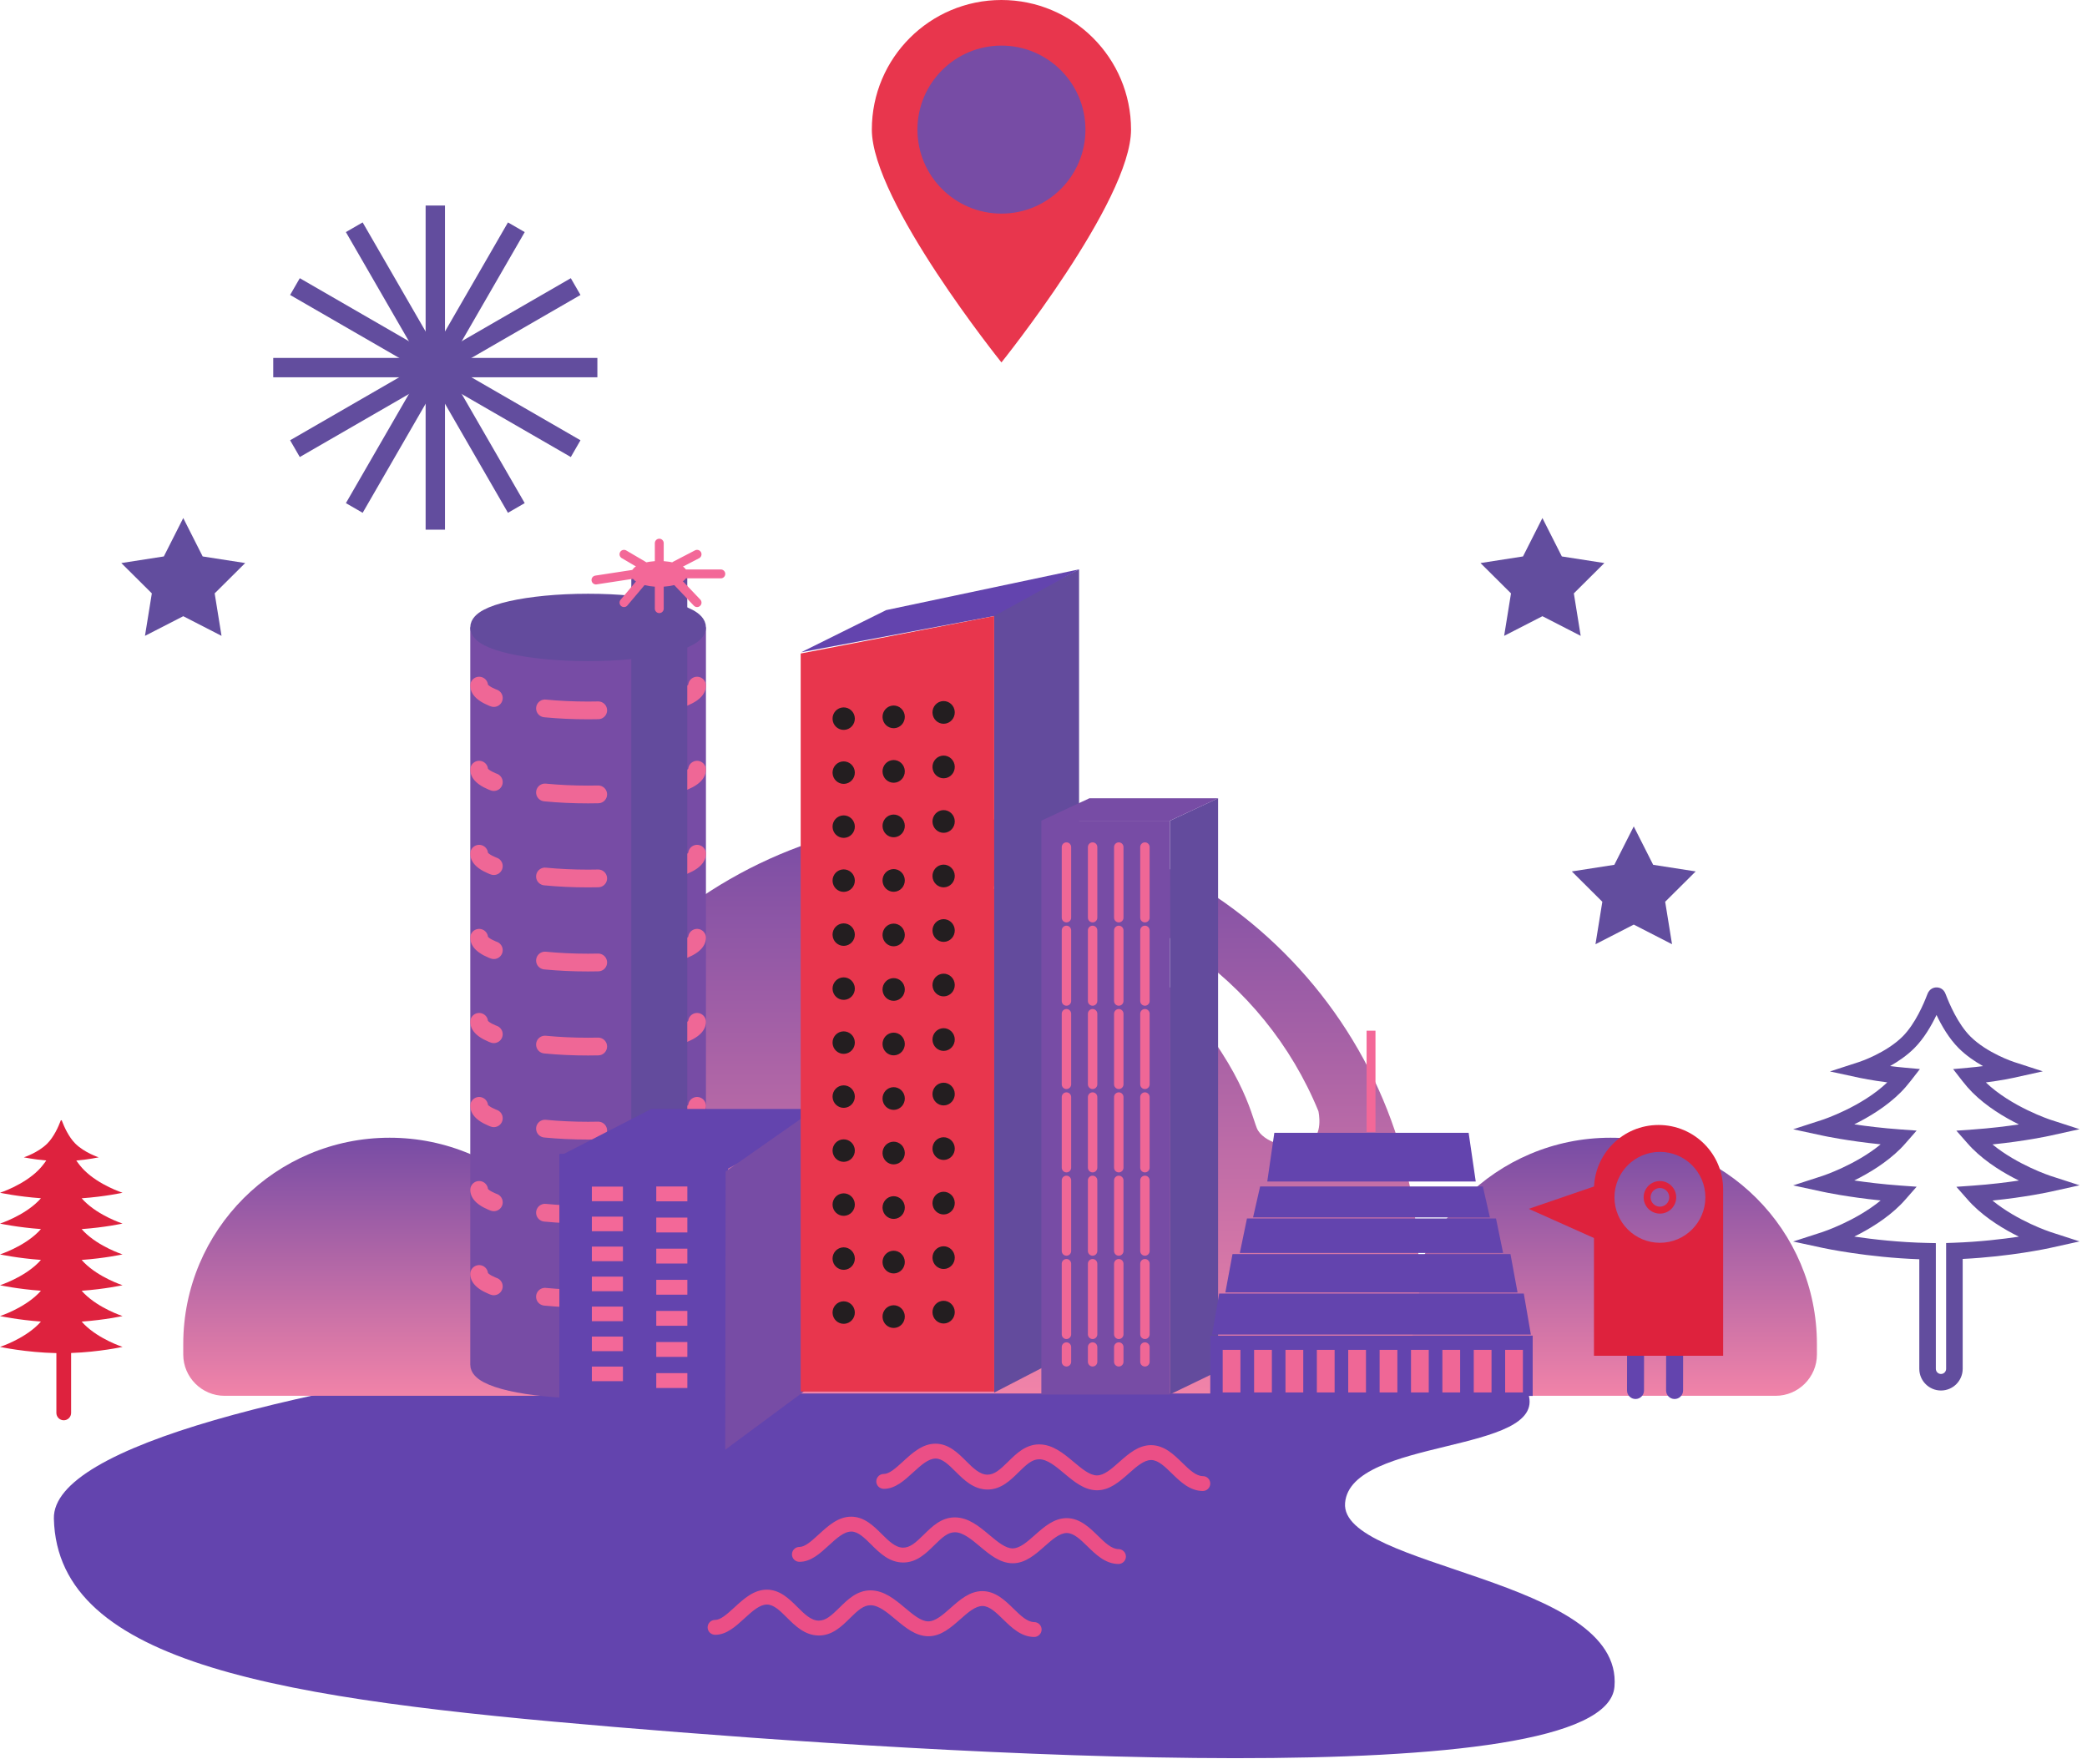 <?xml version="1.0" encoding="utf-8"?>
<!-- Generator: Adobe Illustrator 22.1.0, SVG Export Plug-In . SVG Version: 6.00 Build 0)  -->
<svg width="368px" height="311px" version="1.1" id="Layer_1" xmlns="http://www.w3.org/2000/svg" xmlns:xlink="http://www.w3.org/1999/xlink" x="0px" y="0px"
	 viewBox="0 0 368 311" style="enable-background:new 0 0 368 311;" xml:space="preserve">
<style type="text/css">
	.st0{fill:#6344AE;}
	.st1{fill:url(#XMLID_5_);}
	.st2{fill:url(#XMLID_6_);}
	.st3{fill:url(#XMLID_7_);}
	.st4{fill:#634B9D;}
	.st5{fill:#774CA5;}
	
		.st6{fill:#774CA5;stroke:#EF6796;stroke-width:1.66;stroke-linecap:round;stroke-miterlimit:10;stroke-dasharray:12.453,2.24;}
	.st7{fill:#774CA5;stroke:#774CA5;stroke-width:3.132;stroke-miterlimit:10;}
	.st8{fill:none;stroke:#EF6796;stroke-width:3.132;stroke-linecap:round;stroke-miterlimit:10;stroke-dasharray:9.396,9.23;}
	.st9{fill:#634B9D;stroke:#634B9D;stroke-width:3.132;stroke-miterlimit:10;}
	.st10{fill:#634B9D;stroke:#634B9D;stroke-width:1.566;stroke-miterlimit:10;}
	.st11{fill:#F36898;stroke:#F36898;stroke-width:1.566;stroke-miterlimit:10;}
	.st12{fill:#FFFFFF;stroke:#F36898;stroke-width:1.566;stroke-linecap:round;stroke-miterlimit:10;}
	.st13{fill:#FFFFFF;stroke:#EF6796;stroke-width:3.132;stroke-miterlimit:10;}
	.st14{fill:#FFFFFF;stroke:#F36898;stroke-width:1.566;stroke-miterlimit:10;}
	.st15{fill:#624D9E;}
	.st16{fill:#DE223E;}
	.st17{fill:#6344AE;stroke:#6344AE;stroke-width:3.132;}
	.st18{fill:#6344AE;stroke:#F36898;stroke-width:2.573;}
	.st19{fill:#6344AE;stroke:#F36898;stroke-width:2.62;}
	.st20{fill:#EB4F86;}
	.st21{fill:#DE223D;}
	.st22{fill:#E8364D;}
	.st23{fill:#231E20;}
</style>
<path id="XMLID_777_" class="st0" d="M240.095,230.388c-52.65-4.438-231.205,11.502-230.595,37.378
	c0.61,25.876,40.574,31.827,98.766,36.731s174.792,12.15,176.413-7.082c1.621-19.232-48.474-20.872-47.502-32.41
	c0.973-11.539,35.611-8.62,32.319-19.227C266.204,235.171,265.034,232.49,240.095,230.388z"/>
<linearGradient id="XMLID_5_" gradientUnits="userSpaceOnUse" x1="68.703" y1="246.113" x2="68.703" y2="200.608">
	<stop  offset="0" style="stop-color:#F183A8"/>
	<stop  offset="1" style="stop-color:#774CA5"/>
</linearGradient>
<path id="XMLID_775_" class="st1" d="M68.703,200.608c-20.098,0-36.39,16.293-36.39,36.39v1.837
	c0,4.003,3.275,7.278,7.278,7.278h58.225c4.003,0,7.278-3.275,7.278-7.278v-1.837
	C105.094,216.901,88.801,200.608,68.703,200.608z"/>
<linearGradient id="XMLID_6_" gradientUnits="userSpaceOnUse" x1="283.987" y1="246.113" x2="283.987" y2="200.608">
	<stop  offset="0" style="stop-color:#F183A8"/>
	<stop  offset="1" style="stop-color:#774CA5"/>
</linearGradient>
<path id="XMLID_773_" class="st2" d="M283.987,200.608c-20.098,0-36.39,16.293-36.39,36.39v1.837
	c0,4.003,3.275,7.278,7.278,7.278h58.225c4.003,0,7.278-3.275,7.278-7.278v-1.837
	C320.377,216.901,304.085,200.608,283.987,200.608z"/>
<linearGradient id="XMLID_7_" gradientUnits="userSpaceOnUse" x1="169.09" y1="245.711" x2="169.09" y2="144.263">
	<stop  offset="0" style="stop-color:#F183A8"/>
	<stop  offset="1" style="stop-color:#774CA5"/>
</linearGradient>
<path id="XMLID_763_" class="st3" d="M169.09,144.263c-44.806,0-81.127,36.322-81.127,81.127v4.095
	c0,8.924,7.301,16.225,16.225,16.225h129.804c8.924,0,16.225-7.301,16.225-16.225v-4.095
	C250.217,180.585,213.895,144.263,169.09,144.263z M230.543,201.648c-2.984,1.243-7.936-0.26-8.931-2.747
	c-0.995-2.486-2.696-11.17-14.879-24.347c-12.183-13.177-33.386-18.305-33.386-18.305
	c26.707,0,49.586,16.391,59.125,39.662C232.472,195.911,233.526,200.405,230.543,201.648z"/>
<polyline class="st4" points="175.303,108.137 190.272,100.388 190.272,101.56 190.272,237.804 175.303,245.55 "/>
<g>
	<g>
		<rect x="183.619" y="144.707" class="st5" width="22.692" height="101.186"/>
		<g>
			<line class="st6" x1="197.274" y1="149.356" x2="197.274" y2="240.116"/>
			<line class="st6" x1="192.659" y1="149.356" x2="192.659" y2="240.116"/>
			<line class="st6" x1="188.047" y1="149.356" x2="188.047" y2="240.116"/>
			<line class="st6" x1="201.883" y1="149.356" x2="201.883" y2="240.116"/>
		</g>
	</g>
	<polyline class="st4" points="206.311,144.707 214.785,140.75 214.785,169.975 214.785,241.775 206.311,245.862 	"/>
	<polygon class="st5" points="214.785,140.754 192.093,140.754 183.619,144.707 206.311,144.707 	"/>
	<polygon class="st0" points="190.272,100.388 156.252,107.577 141.284,115.003 175.303,108.623 	"/>
</g>
<g>
	<path class="st7" d="M122.914,110.63v129.985c0,2.418-8.599,4.378-19.216,4.378c-10.612,0-19.21-1.959-19.21-4.378
		V110.63"/>
	<path class="st8" d="M122.914,150.53c0,2.418-8.599,4.371-19.216,4.371c-10.612,0-19.21-1.953-19.21-4.371"/>
	<path class="st8" d="M122.914,165.348c0,2.417-8.599,4.376-19.216,4.376c-10.612,0-19.21-1.959-19.21-4.376"/>
	<path class="st8" d="M122.914,180.172c0,2.416-8.599,4.369-19.216,4.369c-10.612,0-19.21-1.953-19.21-4.369"/>
	<path class="st8" d="M122.914,194.987c0,2.417-8.599,4.374-19.216,4.374c-10.612,0-19.21-1.957-19.21-4.374"/>
	<path class="st8" d="M122.914,209.808c0,2.416-8.599,4.378-19.216,4.378c-10.612,0-19.21-1.962-19.21-4.378"/>
	<path class="st8" d="M122.914,224.632c0,2.413-8.599,4.368-19.216,4.368c-10.612,0-19.21-1.956-19.21-4.368"/>
	<path class="st8" d="M122.914,135.711c0,2.417-8.599,4.376-19.216,4.376c-10.612,0-19.21-1.959-19.21-4.376"/>
	<path class="st8" d="M122.914,120.889c0,2.421-8.599,4.376-19.216,4.376c-10.612,0-19.21-1.954-19.21-4.376"/>
	<path class="st9" d="M122.914,110.63c0,2.417-8.599,4.373-19.216,4.373c-10.612,0-19.21-1.956-19.21-4.373
		c0-2.42,8.599-4.373,19.21-4.373C114.315,106.257,122.914,108.21,122.914,110.63z"/>
	<path class="st10" d="M120.402,101.192v142.067c0,0.822-1.857,1.487-4.152,1.487c-2.29,0-4.149-0.665-4.149-1.487
		V101.192"/>
	<path class="st11" d="M120.402,101.192c0,0.82-1.857,1.492-4.152,1.492c-2.29,0-4.149-0.671-4.149-1.492
		c0-0.823,1.86-1.487,4.149-1.487C118.546,99.705,120.402,100.368,120.402,101.192z"/>
	<line class="st12" x1="116.25" y1="99.705" x2="116.25" y2="95.769"/>
	<line class="st12" x1="120.402" y1="101.192" x2="127.102" y2="101.192"/>
	<line class="st12" x1="112.101" y1="101.192" x2="105.086" y2="102.267"/>
	<line class="st12" x1="116.25" y1="102.683" x2="116.25" y2="107.319"/>
	<line class="st12" x1="119.119" y1="102.267" x2="122.914" y2="106.257"/>
	<line class="st12" x1="113.387" y1="102.267" x2="110.025" y2="106.257"/>
	<line class="st12" x1="113.387" y1="99.705" x2="110.025" y2="97.733"/>
	<line class="st12" x1="119.119" y1="99.705" x2="122.914" y2="97.733"/>
</g>
<g>
	<polygon class="st0" points="258.965,199.742 224.702,199.742 223.456,208.331 260.218,208.331 	"/>
	<rect x="213.406" y="235.506" class="st0" width="56.85" height="10.63"/>
	<polygon class="st0" points="268.69,228.079 214.974,228.079 213.724,235.314 269.937,235.314 	"/>
	<polygon class="st0" points="266.338,221.12 217.327,221.12 216.068,227.886 267.588,227.886 	"/>
	<polygon class="st0" points="263.79,214.847 219.877,214.847 218.618,220.927 265.043,220.927 	"/>
	<polygon class="st0" points="261.471,209.196 222.197,209.196 220.953,214.652 262.714,214.652 	"/>
	<g>
		<line class="st13" x1="261.435" y1="245.521" x2="261.435" y2="238.011"/>
		<line class="st13" x1="255.9" y1="245.521" x2="255.9" y2="238.011"/>
		<line class="st13" x1="250.366" y1="245.521" x2="250.366" y2="238.011"/>
		<line class="st13" x1="244.832" y1="245.521" x2="244.832" y2="238.011"/>
		<line class="st13" x1="239.298" y1="245.521" x2="239.298" y2="238.011"/>
		<line class="st13" x1="233.767" y1="245.521" x2="233.767" y2="238.011"/>
		<line class="st13" x1="228.236" y1="245.521" x2="228.236" y2="238.011"/>
		<line class="st13" x1="222.702" y1="245.521" x2="222.702" y2="238.011"/>
		<line class="st13" x1="217.161" y1="245.521" x2="217.161" y2="238.011"/>
		<line class="st13" x1="266.969" y1="245.521" x2="266.969" y2="238.011"/>
	</g>
	<line class="st14" x1="241.755" y1="199.588" x2="241.755" y2="181.734"/>
</g>
<path id="XMLID_414_" class="st15" d="M342.254,245.179c-2.108,0-3.824-1.716-3.824-3.824v-19.319
	c-9.14-0.325-16.614-1.915-16.944-1.985l-5.301-1.142l5.161-1.672c0.064-0.021,5.83-1.917,10.272-5.57
	c-5.826-0.593-9.93-1.468-10.131-1.512l-5.3-1.143l5.16-1.671c0.064-0.021,5.83-1.917,10.272-5.57
	c-5.826-0.592-9.93-1.468-10.131-1.511l-5.301-1.142l5.161-1.672c0.069-0.023,6.912-2.273,11.434-6.598
	c-2.838-0.365-4.714-0.765-4.816-0.787l-5.295-1.141l5.154-1.673c0.047-0.015,4.732-1.559,7.673-4.5
	c2.23-2.23,3.758-5.87,4.311-7.332c0.404-1.189,1.292-1.311,1.657-1.311c0.452,0,1.266,0.165,1.642,1.266
	c0.579,1.528,2.104,5.155,4.327,7.377c2.942,2.942,7.627,4.485,7.674,4.5l5.096,1.654l-5.231,1.158
	c-0.101,0.022-1.967,0.431-4.811,0.8c4.52,4.318,11.352,6.564,11.422,6.587l5.105,1.654l-5.239,1.158
	c-0.199,0.044-4.276,0.936-10.119,1.529c4.44,3.643,10.188,5.533,10.253,5.554l5.104,1.653l-5.238,1.159
	c-0.199,0.044-4.276,0.937-10.12,1.529c4.441,3.643,10.19,5.534,10.254,5.555l5.104,1.653l-5.238,1.159
	c-0.29,0.064-6.888,1.506-15.371,1.93v19.377C346.077,243.464,344.362,245.179,342.254,245.179z M326.963,218.039
	c3.297,0.486,7.954,1.02,12.954,1.121l1.429,0.029v22.168c0,0.499,0.407,0.906,0.907,0.906
	c0.499,0,0.906-0.406,0.906-0.906v-22.183l1.407-0.05c4.439-0.156,8.48-0.632,11.423-1.071
	c-2.554-1.259-5.691-3.131-8.197-5.636c-0.302-0.302-0.594-0.621-0.88-0.947l-1.947-2.21l2.939-0.208
	c3.104-0.22,5.897-0.567,8.085-0.894c-2.554-1.259-5.691-3.131-8.197-5.636c-0.302-0.302-0.594-0.621-0.88-0.947
	l-1.947-2.211l2.938-0.208c3.108-0.221,5.901-0.567,8.087-0.894c-2.555-1.259-5.692-3.131-8.198-5.636
	c-0.585-0.585-1.16-1.242-1.758-2.01l-1.642-2.108l2.661-0.241c0.934-0.084,1.812-0.183,2.612-0.286
	c-1.438-0.81-2.992-1.865-4.297-3.171c-1.69-1.689-2.996-3.938-3.906-5.849c-0.91,1.913-2.216,4.161-3.906,5.85
	c-1.3,1.3-2.846,2.352-4.279,3.16c0.8,0.102,1.675,0.2,2.604,0.284l2.656,0.242l-1.637,2.105
	c-0.601,0.773-1.179,1.435-1.767,2.022c-2.497,2.497-5.624,4.365-8.174,5.624c2.194,0.324,4.986,0.668,8.076,0.891
	l2.922,0.211l-1.931,2.204c-0.29,0.332-0.587,0.657-0.894,0.964c-2.497,2.497-5.624,4.366-8.174,5.624
	c2.193,0.324,4.986,0.669,8.076,0.892l2.925,0.211l-1.935,2.205c-0.29,0.331-0.586,0.655-0.892,0.962
	C332.637,214.912,329.512,216.78,326.963,218.039z"/>
<polygon id="XMLID_413_" class="st15" points="271.974,91.343 275.399,98.113 282.895,99.278 277.515,104.626 
	278.724,112.116 271.974,108.651 265.225,112.116 266.434,104.626 261.054,99.278 268.55,98.113 "/>
<polygon id="XMLID_405_" class="st15" points="288.079,145.717 291.504,152.487 299,153.651 293.62,159 
	294.829,166.489 288.079,163.025 281.33,166.489 282.539,159 277.159,153.651 284.655,152.487 "/>
<polygon id="XMLID_404_" class="st15" points="32.313,91.343 35.737,98.113 43.234,99.278 37.853,104.626 39.062,112.116 
	32.313,108.651 25.563,112.116 26.773,104.626 21.392,99.278 28.889,98.113 "/>
<g id="XMLID_397_">
	<rect id="XMLID_403_" x="75.051" y="36.241" class="st15" width="3.413" height="57.154"/>
	
		<rect id="XMLID_402_" x="75.051" y="36.241" transform="matrix(0.866 -0.5 0.5 0.866 -22.125 47.062)" class="st15" width="3.413" height="57.154"/>
	
		<rect id="XMLID_401_" x="75.051" y="36.241" transform="matrix(0.5 -0.866 0.866 0.5 -17.755 98.882)" class="st15" width="3.413" height="57.154"/>
	
		<rect id="XMLID_400_" x="75.051" y="36.241" transform="matrix(4.423401e-11 -1 1 4.423401e-11 11.94 141.575)" class="st15" width="3.413" height="57.154"/>
	
		<rect id="XMLID_399_" x="75.051" y="36.241" transform="matrix(-0.5 -0.866 0.866 -0.5 59.002 163.7)" class="st15" width="3.413" height="57.154"/>
	
		<rect id="XMLID_398_" x="75.051" y="36.241" transform="matrix(-0.866 -0.5 0.5 -0.866 110.822 159.33)" class="st15" width="3.413" height="57.154"/>
</g>
<path id="XMLID_389_" class="st16" d="M14.849,211.768c-0.154-0.154-0.303-0.317-0.449-0.483
	c4.117-0.292,7.21-0.976,7.21-0.976s-4.11-1.326-6.762-3.978c-0.51-0.51-0.975-1.095-1.395-1.705
	c2.286-0.192,3.952-0.561,3.952-0.561s-2.511-0.81-4.13-2.43c-1.182-1.182-1.975-3.01-2.318-3.912
	c-0.045-0.119-0.051-0.199-0.152-0.199c-0.101,0-0.104,0.072-0.147,0.184c-0.34,0.897-1.135,2.738-2.324,3.926
	c-1.62,1.62-4.13,2.43-4.13,2.43s1.679,0.361,3.956,0.555c-0.421,0.612-0.887,1.199-1.399,1.711
	C4.11,208.984,0,210.309,0,210.309s3.119,0.672,7.217,0.968c-0.148,0.169-0.299,0.334-0.455,0.491
	C4.11,214.419,0,215.745,0,215.745s3.119,0.672,7.217,0.968c-0.148,0.169-0.299,0.334-0.455,0.491
	C4.11,219.856,0,221.181,0,221.181s3.119,0.672,7.217,0.968c-0.148,0.169-0.299,0.334-0.455,0.491
	C4.11,225.292,0,226.617,0,226.617s3.119,0.672,7.217,0.968c-0.148,0.169-0.299,0.334-0.455,0.491
	C4.11,230.727,0,232.053,0,232.053s3.119,0.672,7.217,0.968c-0.148,0.169-0.299,0.334-0.455,0.491
	C4.11,236.163,0,237.489,0,237.489s4.584,0.987,9.941,1.095v10.544c0,0.718,0.582,1.299,1.299,1.299
	c0.718,0,1.299-0.582,1.299-1.299v-10.564c5.011-0.176,9.072-1.075,9.072-1.075s-4.11-1.326-6.762-3.978
	c-0.154-0.154-0.303-0.317-0.449-0.483c4.117-0.292,7.21-0.976,7.21-0.976s-4.11-1.326-6.762-3.978
	c-0.154-0.154-0.303-0.317-0.449-0.483c4.117-0.292,7.21-0.976,7.21-0.976s-4.11-1.326-6.762-3.978
	c-0.154-0.154-0.303-0.317-0.449-0.483c4.117-0.292,7.21-0.976,7.21-0.976s-4.11-1.326-6.762-3.978
	c-0.154-0.154-0.303-0.317-0.449-0.483c4.117-0.292,7.21-0.976,7.21-0.976S17.501,214.419,14.849,211.768z"/>
<g>
	<polyline class="st17" points="99.796,205.029 115.224,197.101 142.237,197.101 127.275,204.853 	"/>
	<g>
		<polyline class="st17" points="100.112,254.575 126.806,254.575 126.806,205.017 100.199,205.017 100.199,254.575 		"/>
		<g>
			<line class="st18" x1="109.843" y1="210.512" x2="104.363" y2="210.512"/>
			<line class="st18" x1="104.363" y1="215.806" x2="109.843" y2="215.806"/>
			<line class="st18" x1="104.363" y1="242.245" x2="109.843" y2="242.245"/>
			<line class="st18" x1="104.363" y1="236.956" x2="109.843" y2="236.956"/>
			<line class="st18" x1="104.363" y1="231.669" x2="109.843" y2="231.669"/>
			<line class="st18" x1="104.363" y1="226.385" x2="109.843" y2="226.385"/>
			<line class="st18" x1="104.363" y1="221.091" x2="109.843" y2="221.091"/>
		</g>
		<g>
			<line class="st19" x1="115.72" y1="210.512" x2="121.2" y2="210.512"/>
			<line class="st19" x1="115.72" y1="215.998" x2="121.2" y2="215.998"/>
			<line class="st19" x1="115.72" y1="243.426" x2="121.2" y2="243.426"/>
			<line class="st19" x1="115.72" y1="237.94" x2="121.2" y2="237.94"/>
			<line class="st19" x1="115.72" y1="232.454" x2="121.2" y2="232.454"/>
			<line class="st19" x1="115.72" y1="226.972" x2="121.2" y2="226.972"/>
			<line class="st19" x1="115.72" y1="221.478" x2="121.2" y2="221.478"/>
		</g>
	</g>
	<polygon class="st5" points="142.731,244.623 127.876,255.626 127.95,206.567 142.731,196.209 	"/>
</g>
<path id="XMLID_380_" class="st20" d="M182.344,288.634c-2.294-0.013-3.974-1.654-5.457-3.101
	c-1.24-1.21-2.407-2.35-3.642-2.359c-1.276,0-2.558,1.136-3.917,2.338c-1.675,1.479-3.394,2.997-5.636,2.997
	c-2.242-0.015-4.041-1.52-5.781-2.975c-1.462-1.225-2.966-2.484-4.39-2.494c-1.251,0-2.215,0.866-3.657,2.291
	c-1.446,1.428-3.086,3.046-5.478,3.047c-2.473-0.018-4.155-1.693-5.64-3.171c-1.179-1.173-2.292-2.282-3.497-2.291
	c-1.302,0-2.585,1.172-3.943,2.41c-1.593,1.461-3.193,2.928-5.201,2.928c-0.752-0.006-1.337-0.598-1.331-1.321
	c0.003-0.378,0.168-0.738,0.454-0.985c0.237-0.205,0.543-0.318,0.86-0.318c0.944,0,2.006-0.913,3.406-2.201
	c1.687-1.544,3.425-3.136,5.739-3.136c2.312,0.017,3.933,1.63,5.362,3.052c1.24,1.234,2.41,2.4,3.772,2.409
	c1.242,0,2.208-0.865,3.654-2.288c1.448-1.429,3.089-3.049,5.48-3.049c2.404,0.017,4.276,1.583,6.088,3.098
	c1.448,1.214,2.817,2.36,4.086,2.371c1.28,0,2.621-1.19,3.918-2.341c1.666-1.472,3.388-2.994,5.636-2.994
	c2.328,0.015,4.008,1.655,5.491,3.103c1.243,1.212,2.409,2.348,3.641,2.359c0.352,0.002,0.681,0.14,0.926,0.389
	c0.246,0.25,0.38,0.58,0.378,0.931c-0.005,0.719-0.593,1.301-1.31,1.303L182.344,288.634z M197.215,275.766
	c-2.295-0.015-3.975-1.655-5.457-3.101c-1.237-1.208-2.406-2.35-3.642-2.359c-1.277,0-2.558,1.136-3.916,2.338
	c-1.673,1.478-3.394,2.997-5.639,2.997c-2.244-0.017-4.044-1.524-5.786-2.982
	c-1.46-1.222-2.961-2.476-4.383-2.487c-1.251,0-2.215,0.866-3.657,2.291c-1.446,1.426-3.086,3.046-5.478,3.046
	c-2.468-0.017-4.152-1.69-5.638-3.168c-1.181-1.175-2.295-2.284-3.499-2.292c-1.305,0-2.589,1.173-3.949,2.416
	c-1.584,1.452-3.185,2.921-5.194,2.921c-0.38-0.003-0.709-0.142-0.954-0.39c-0.246-0.25-0.38-0.58-0.378-0.931
	c0.002-0.378,0.168-0.737,0.454-0.984c0.237-0.205,0.541-0.319,0.854-0.319c0.954,0.002,2.015-0.911,3.412-2.201
	c1.691-1.547,3.427-3.136,5.738-3.136c2.311,0.017,3.933,1.63,5.363,3.053c1.241,1.234,2.412,2.398,3.769,2.409
	c1.243,0,2.21-0.866,3.656-2.289c1.448-1.429,3.089-3.049,5.482-3.049c2.4,0.017,4.272,1.583,6.082,3.098
	c1.457,1.219,2.824,2.362,4.09,2.371c1.277,0,2.559-1.136,3.916-2.338c1.666-1.473,3.388-2.998,5.636-2.998
	c2.329,0.017,4.01,1.657,5.492,3.103c1.237,1.208,2.406,2.35,3.641,2.359c0.723,0.004,1.308,0.597,1.303,1.319
	c-0.006,0.719-0.594,1.303-1.31,1.304L197.215,275.766z M212.086,262.896c-2.294-0.013-3.974-1.654-5.457-3.101
	c-1.237-1.208-2.405-2.348-3.641-2.359c-1.28,0-2.561,1.137-3.918,2.341c-1.672,1.475-3.393,2.994-5.636,2.994
	c-2.247-0.015-4.048-1.523-5.789-2.981c-1.454-1.219-2.958-2.478-4.382-2.488c-1.25,0-2.214,0.866-3.657,2.292
	c-1.446,1.427-3.086,3.046-5.481,3.046c-2.468-0.017-4.152-1.693-5.637-3.171c-1.179-1.173-2.292-2.282-3.497-2.291
	c-1.3,0-2.581,1.169-3.937,2.404c-1.595,1.464-3.196,2.934-5.207,2.934c-0.752-0.006-1.337-0.598-1.331-1.321
	c0.003-0.378,0.168-0.737,0.453-0.984c0.239-0.206,0.544-0.319,0.862-0.319c0.944,0,2.006-0.913,3.406-2.201
	c1.689-1.545,3.427-3.136,5.739-3.136c2.312,0.017,3.933,1.63,5.362,3.052c1.239,1.234,2.41,2.399,3.77,2.41
	c1.242,0,2.209-0.866,3.656-2.289c1.448-1.429,3.086-3.049,5.483-3.049c2.402,0.017,4.273,1.583,6.084,3.098
	c1.453,1.217,2.821,2.362,4.088,2.371c1.277,0,2.559-1.137,3.916-2.341c1.666-1.472,3.388-2.994,5.636-2.994
	c2.327,0.015,4.007,1.655,5.489,3.101c1.24,1.21,2.409,2.351,3.644,2.36c0.723,0.004,1.307,0.597,1.303,1.319
	c-0.005,0.719-0.593,1.301-1.31,1.303L212.086,262.896z"/>
<g id="XMLID_359_">
	<g id="XMLID_370_">
		<path id="XMLID_371_" class="st0" d="M295.28,246.677h-0.004c-0.829-0.003-1.498-0.676-1.495-1.504l0.018-17.507
			c0.003-0.826,0.673-1.493,1.498-1.493h0.005c0.828,0.003,1.496,0.676,1.493,1.504l-0.018,17.507
			C296.775,246.01,296.105,246.677,295.28,246.677z"/>
	</g>
	<g id="XMLID_368_">
		<path id="XMLID_369_" class="st0" d="M288.39,246.677h-0.005c-0.828-0.003-1.496-0.676-1.493-1.504l0.018-17.507
			c0.003-0.826,0.673-1.493,1.498-1.493h0.005c0.828,0.003,1.496,0.676,1.493,1.504l-0.018,17.507
			C289.885,246.01,289.215,246.677,288.39,246.677z"/>
	</g>
	<path id="XMLID_362_" class="st21" d="M303.842,209.752L303.842,209.752l0,29.3h-22.779v-29.3h0
		l-0-0.002c0-6.291,5.099-11.391,11.39-11.391c6.29,0,11.39,5.099,11.39,11.389L303.842,209.752z
		 M292.693,212.762c0.909,0,1.645-0.737,1.645-1.645c0-0.908-0.737-1.645-1.645-1.645s-1.645,0.737-1.645,1.645
		C291.048,212.025,291.785,212.762,292.693,212.762z M292.693,219.132c4.42,0,8.015-3.596,8.015-8.015
		c0-4.42-3.596-8.015-8.015-8.015s-8.016,3.595-8.016,8.015C284.678,215.536,288.274,219.132,292.693,219.132z
		 M292.693,208.244c1.583,0,2.872,1.288,2.872,2.872c0,1.584-1.288,2.872-2.872,2.872
		c-1.584,0-2.872-1.288-2.872-2.872C289.822,209.533,291.11,208.244,292.693,208.244z"/>
	<polygon id="XMLID_360_" class="st21" points="281.62,209.012 269.563,213.146 282.654,219.002 	"/>
</g>
<polygon class="st22" points="175.303,108.623 141.185,115.23 141.185,245.359 175.303,245.359 "/>
<g>
	<g>
		<g>
			<g>
				<path class="st23" d="M148.32,124.782c1.056-0.248,2.114,0.414,2.362,1.48c0.245,1.066-0.41,2.133-1.466,2.382
					c-1.057,0.25-2.114-0.413-2.361-1.48C146.607,126.099,147.263,125.031,148.32,124.782z"/>
			</g>
			<g>
				<path class="st23" d="M148.32,134.302c1.056-0.248,2.114,0.414,2.362,1.48c0.245,1.066-0.41,2.133-1.466,2.382
					c-1.057,0.25-2.114-0.413-2.361-1.48C146.607,135.619,147.263,134.552,148.32,134.302z"/>
			</g>
			<g>
				<path class="st23" d="M148.32,143.823c1.056-0.248,2.114,0.414,2.362,1.48c0.245,1.066-0.41,2.133-1.466,2.382
					c-1.057,0.25-2.114-0.413-2.361-1.48C146.607,145.14,147.263,144.072,148.32,143.823z"/>
			</g>
			<g>
				<path class="st23" d="M148.32,153.343c1.056-0.248,2.114,0.414,2.362,1.48c0.245,1.066-0.41,2.133-1.466,2.382
					c-1.057,0.25-2.114-0.413-2.361-1.48C146.607,154.66,147.263,153.592,148.32,153.343z"/>
			</g>
			<g>
				<path class="st23" d="M148.32,162.863c1.056-0.248,2.114,0.414,2.362,1.48c0.245,1.066-0.41,2.133-1.466,2.382
					c-1.057,0.25-2.114-0.413-2.361-1.48C146.607,164.18,147.263,163.113,148.32,162.863z"/>
			</g>
			<g>
				<path class="st23" d="M148.32,172.383c1.056-0.248,2.114,0.414,2.362,1.48c0.245,1.066-0.41,2.133-1.466,2.382
					c-1.057,0.25-2.114-0.413-2.361-1.48C146.607,173.701,147.263,172.633,148.32,172.383z"/>
			</g>
			<g>
				<path class="st23" d="M148.32,181.904c1.056-0.248,2.114,0.414,2.362,1.48c0.245,1.066-0.41,2.133-1.466,2.382
					c-1.057,0.25-2.114-0.413-2.361-1.48C146.607,183.221,147.263,182.153,148.32,181.904z"/>
			</g>
			<g>
				<path class="st23" d="M148.32,191.424c1.056-0.248,2.114,0.414,2.362,1.48c0.245,1.066-0.41,2.133-1.466,2.382
					c-1.057,0.25-2.114-0.413-2.361-1.48C146.607,192.741,147.263,191.673,148.32,191.424z"/>
			</g>
			<g>
				<path class="st23" d="M148.32,200.944c1.056-0.248,2.114,0.414,2.362,1.48c0.245,1.066-0.41,2.133-1.466,2.382
					c-1.057,0.25-2.114-0.413-2.361-1.48C146.607,202.262,147.263,201.194,148.32,200.944z"/>
			</g>
			<g>
				<path class="st23" d="M148.32,210.465c1.056-0.248,2.114,0.414,2.362,1.48c0.245,1.066-0.41,2.133-1.466,2.382
					c-1.057,0.25-2.114-0.413-2.361-1.48C146.607,211.782,147.263,210.714,148.32,210.465z"/>
			</g>
			<g>
				<path class="st23" d="M148.32,219.985c1.056-0.248,2.114,0.414,2.362,1.48c0.245,1.066-0.41,2.133-1.466,2.382
					c-1.057,0.25-2.114-0.413-2.361-1.48C146.607,221.302,147.263,220.234,148.32,219.985z"/>
			</g>
			<g>
				<path class="st23" d="M148.32,229.505c1.056-0.248,2.114,0.414,2.362,1.48c0.245,1.066-0.41,2.133-1.466,2.382
					c-1.057,0.25-2.114-0.413-2.361-1.48C146.607,230.822,147.263,229.755,148.32,229.505z"/>
			</g>
		</g>
	</g>
</g>
<g>
	<g>
		<g>
			<g>
				<path class="st23" d="M157.132,124.451c1.056-0.251,2.114,0.418,2.362,1.494c0.245,1.077-0.41,2.154-1.466,2.406
					c-1.057,0.252-2.114-0.417-2.361-1.494C155.419,125.781,156.076,124.702,157.132,124.451z"/>
			</g>
			<g>
				<path class="st23" d="M157.132,134.064c1.056-0.251,2.114,0.418,2.362,1.494c0.245,1.077-0.41,2.154-1.466,2.406
					c-1.057,0.252-2.114-0.417-2.361-1.494C155.419,135.394,156.076,134.316,157.132,134.064z"/>
			</g>
			<g>
				<path class="st23" d="M157.132,143.677c1.056-0.251,2.114,0.418,2.362,1.494c0.245,1.077-0.41,2.154-1.466,2.406
					c-1.057,0.252-2.114-0.417-2.361-1.494C155.419,145.007,156.076,143.929,157.132,143.677z"/>
			</g>
			<g>
				<path class="st23" d="M157.132,153.291c1.056-0.251,2.114,0.418,2.362,1.494c0.245,1.077-0.41,2.154-1.466,2.406
					c-1.057,0.252-2.114-0.417-2.361-1.494C155.419,154.621,156.076,153.542,157.132,153.291z"/>
			</g>
			<g>
				<path class="st23" d="M157.132,162.904c1.056-0.251,2.114,0.418,2.362,1.494c0.245,1.077-0.41,2.154-1.466,2.406
					c-1.057,0.252-2.114-0.417-2.361-1.494C155.419,164.234,156.076,163.156,157.132,162.904z"/>
			</g>
			<g>
				<path class="st23" d="M157.132,172.517c1.056-0.251,2.114,0.418,2.362,1.494c0.245,1.077-0.41,2.154-1.466,2.406
					c-1.057,0.252-2.114-0.417-2.361-1.494C155.419,173.847,156.076,172.769,157.132,172.517z"/>
			</g>
			<g>
				<path class="st23" d="M157.132,182.131c1.056-0.251,2.114,0.418,2.362,1.494c0.245,1.077-0.41,2.154-1.466,2.406
					c-1.057,0.252-2.114-0.417-2.361-1.494C155.419,183.46,156.076,182.382,157.132,182.131z"/>
			</g>
			<g>
				<path class="st23" d="M157.132,191.744c1.056-0.251,2.114,0.418,2.362,1.494c0.245,1.077-0.41,2.154-1.466,2.406
					c-1.057,0.252-2.114-0.417-2.361-1.494C155.419,193.074,156.076,191.995,157.132,191.744z"/>
			</g>
			<g>
				<path class="st23" d="M157.132,201.357c1.056-0.251,2.114,0.418,2.362,1.494c0.245,1.077-0.41,2.154-1.466,2.406
					c-1.057,0.252-2.114-0.417-2.361-1.494C155.419,202.687,156.076,201.609,157.132,201.357z"/>
			</g>
			<g>
				<path class="st23" d="M157.132,210.97c1.056-0.251,2.114,0.418,2.362,1.494c0.245,1.077-0.41,2.154-1.466,2.406
					c-1.057,0.252-2.114-0.417-2.361-1.494C155.419,212.3,156.076,211.222,157.132,210.97z"/>
			</g>
			<g>
				<path class="st23" d="M157.132,220.584c1.056-0.251,2.114,0.418,2.362,1.494c0.245,1.077-0.41,2.154-1.466,2.406
					c-1.057,0.252-2.114-0.417-2.361-1.494C155.419,221.914,156.076,220.835,157.132,220.584z"/>
			</g>
			<g>
				<path class="st23" d="M157.132,230.197c1.056-0.251,2.114,0.418,2.362,1.494c0.245,1.077-0.41,2.154-1.466,2.406
					c-1.057,0.252-2.114-0.417-2.361-1.494C155.419,231.527,156.076,230.449,157.132,230.197z"/>
			</g>
		</g>
	</g>
</g>
<g>
	<g>
		<g>
			<g>
				<path class="st23" d="M165.941,123.666c1.056-0.251,2.114,0.418,2.362,1.494c0.245,1.077-0.41,2.154-1.466,2.406
					c-1.057,0.252-2.114-0.417-2.361-1.494C164.228,124.996,164.885,123.918,165.941,123.666z"/>
			</g>
			<g>
				<path class="st23" d="M165.941,133.28c1.056-0.251,2.114,0.418,2.362,1.494c0.245,1.077-0.41,2.154-1.466,2.406
					c-1.057,0.252-2.114-0.417-2.361-1.494C164.228,134.61,164.885,133.531,165.941,133.28z"/>
			</g>
			<g>
				<path class="st23" d="M165.941,142.893c1.056-0.251,2.114,0.418,2.362,1.494c0.245,1.077-0.41,2.154-1.466,2.406
					c-1.057,0.252-2.114-0.417-2.361-1.494C164.228,144.223,164.885,143.145,165.941,142.893z"/>
			</g>
			<g>
				<path class="st23" d="M165.941,152.506c1.056-0.251,2.114,0.418,2.362,1.494c0.245,1.077-0.41,2.154-1.466,2.406
					c-1.057,0.252-2.114-0.417-2.361-1.494C164.228,153.836,164.885,152.758,165.941,152.506z"/>
			</g>
			<g>
				<path class="st23" d="M165.941,162.12c1.056-0.251,2.114,0.418,2.362,1.494c0.245,1.077-0.41,2.154-1.466,2.406
					c-1.057,0.252-2.114-0.417-2.361-1.494C164.228,163.45,164.885,162.371,165.941,162.12z"/>
			</g>
			<g>
				<path class="st23" d="M165.941,171.733c1.056-0.251,2.114,0.418,2.362,1.494c0.245,1.077-0.41,2.154-1.466,2.406
					c-1.057,0.252-2.114-0.417-2.361-1.494C164.228,173.063,164.885,171.985,165.941,171.733z"/>
			</g>
			<g>
				<path class="st23" d="M165.941,181.346c1.056-0.251,2.114,0.418,2.362,1.494c0.245,1.077-0.41,2.154-1.466,2.406
					c-1.057,0.252-2.114-0.417-2.361-1.494C164.228,182.676,164.885,181.598,165.941,181.346z"/>
			</g>
			<g>
				<path class="st23" d="M165.941,190.96c1.056-0.251,2.114,0.418,2.362,1.494c0.245,1.077-0.41,2.154-1.466,2.406
					c-1.057,0.252-2.114-0.417-2.361-1.494C164.228,192.29,164.885,191.211,165.941,190.96z"/>
			</g>
			<g>
				<path class="st23" d="M165.941,200.573c1.056-0.251,2.114,0.418,2.362,1.494c0.245,1.077-0.41,2.154-1.466,2.406
					c-1.057,0.252-2.114-0.417-2.361-1.494C164.228,201.903,164.885,200.825,165.941,200.573z"/>
			</g>
			<g>
				<path class="st23" d="M165.941,210.186c1.056-0.251,2.114,0.418,2.362,1.494c0.245,1.077-0.41,2.154-1.466,2.406
					c-1.057,0.252-2.114-0.417-2.361-1.494C164.228,211.516,164.885,210.438,165.941,210.186z"/>
			</g>
			<g>
				<path class="st23" d="M165.941,219.799c1.056-0.251,2.114,0.418,2.362,1.494c0.245,1.077-0.41,2.154-1.466,2.406
					c-1.057,0.252-2.114-0.417-2.361-1.494C164.228,221.13,164.885,220.051,165.941,219.799z"/>
			</g>
			<g>
				<path class="st23" d="M165.941,229.413c1.056-0.251,2.114,0.418,2.362,1.494c0.245,1.077-0.41,2.154-1.466,2.406
					c-1.057,0.252-2.114-0.417-2.361-1.494C164.228,230.743,164.885,229.665,165.941,229.413z"/>
			</g>
		</g>
	</g>
</g>
<g>
	<path class="st22" d="M199.436,22.853c0,12.621-22.853,41.05-22.853,41.05s-22.853-28.429-22.853-41.05
		S163.962,0,176.583,0C189.204,0,199.436,10.232,199.436,22.853z"/>
	<circle class="st5" cx="176.583" cy="22.853" r="14.812"/>
</g>
</svg>
